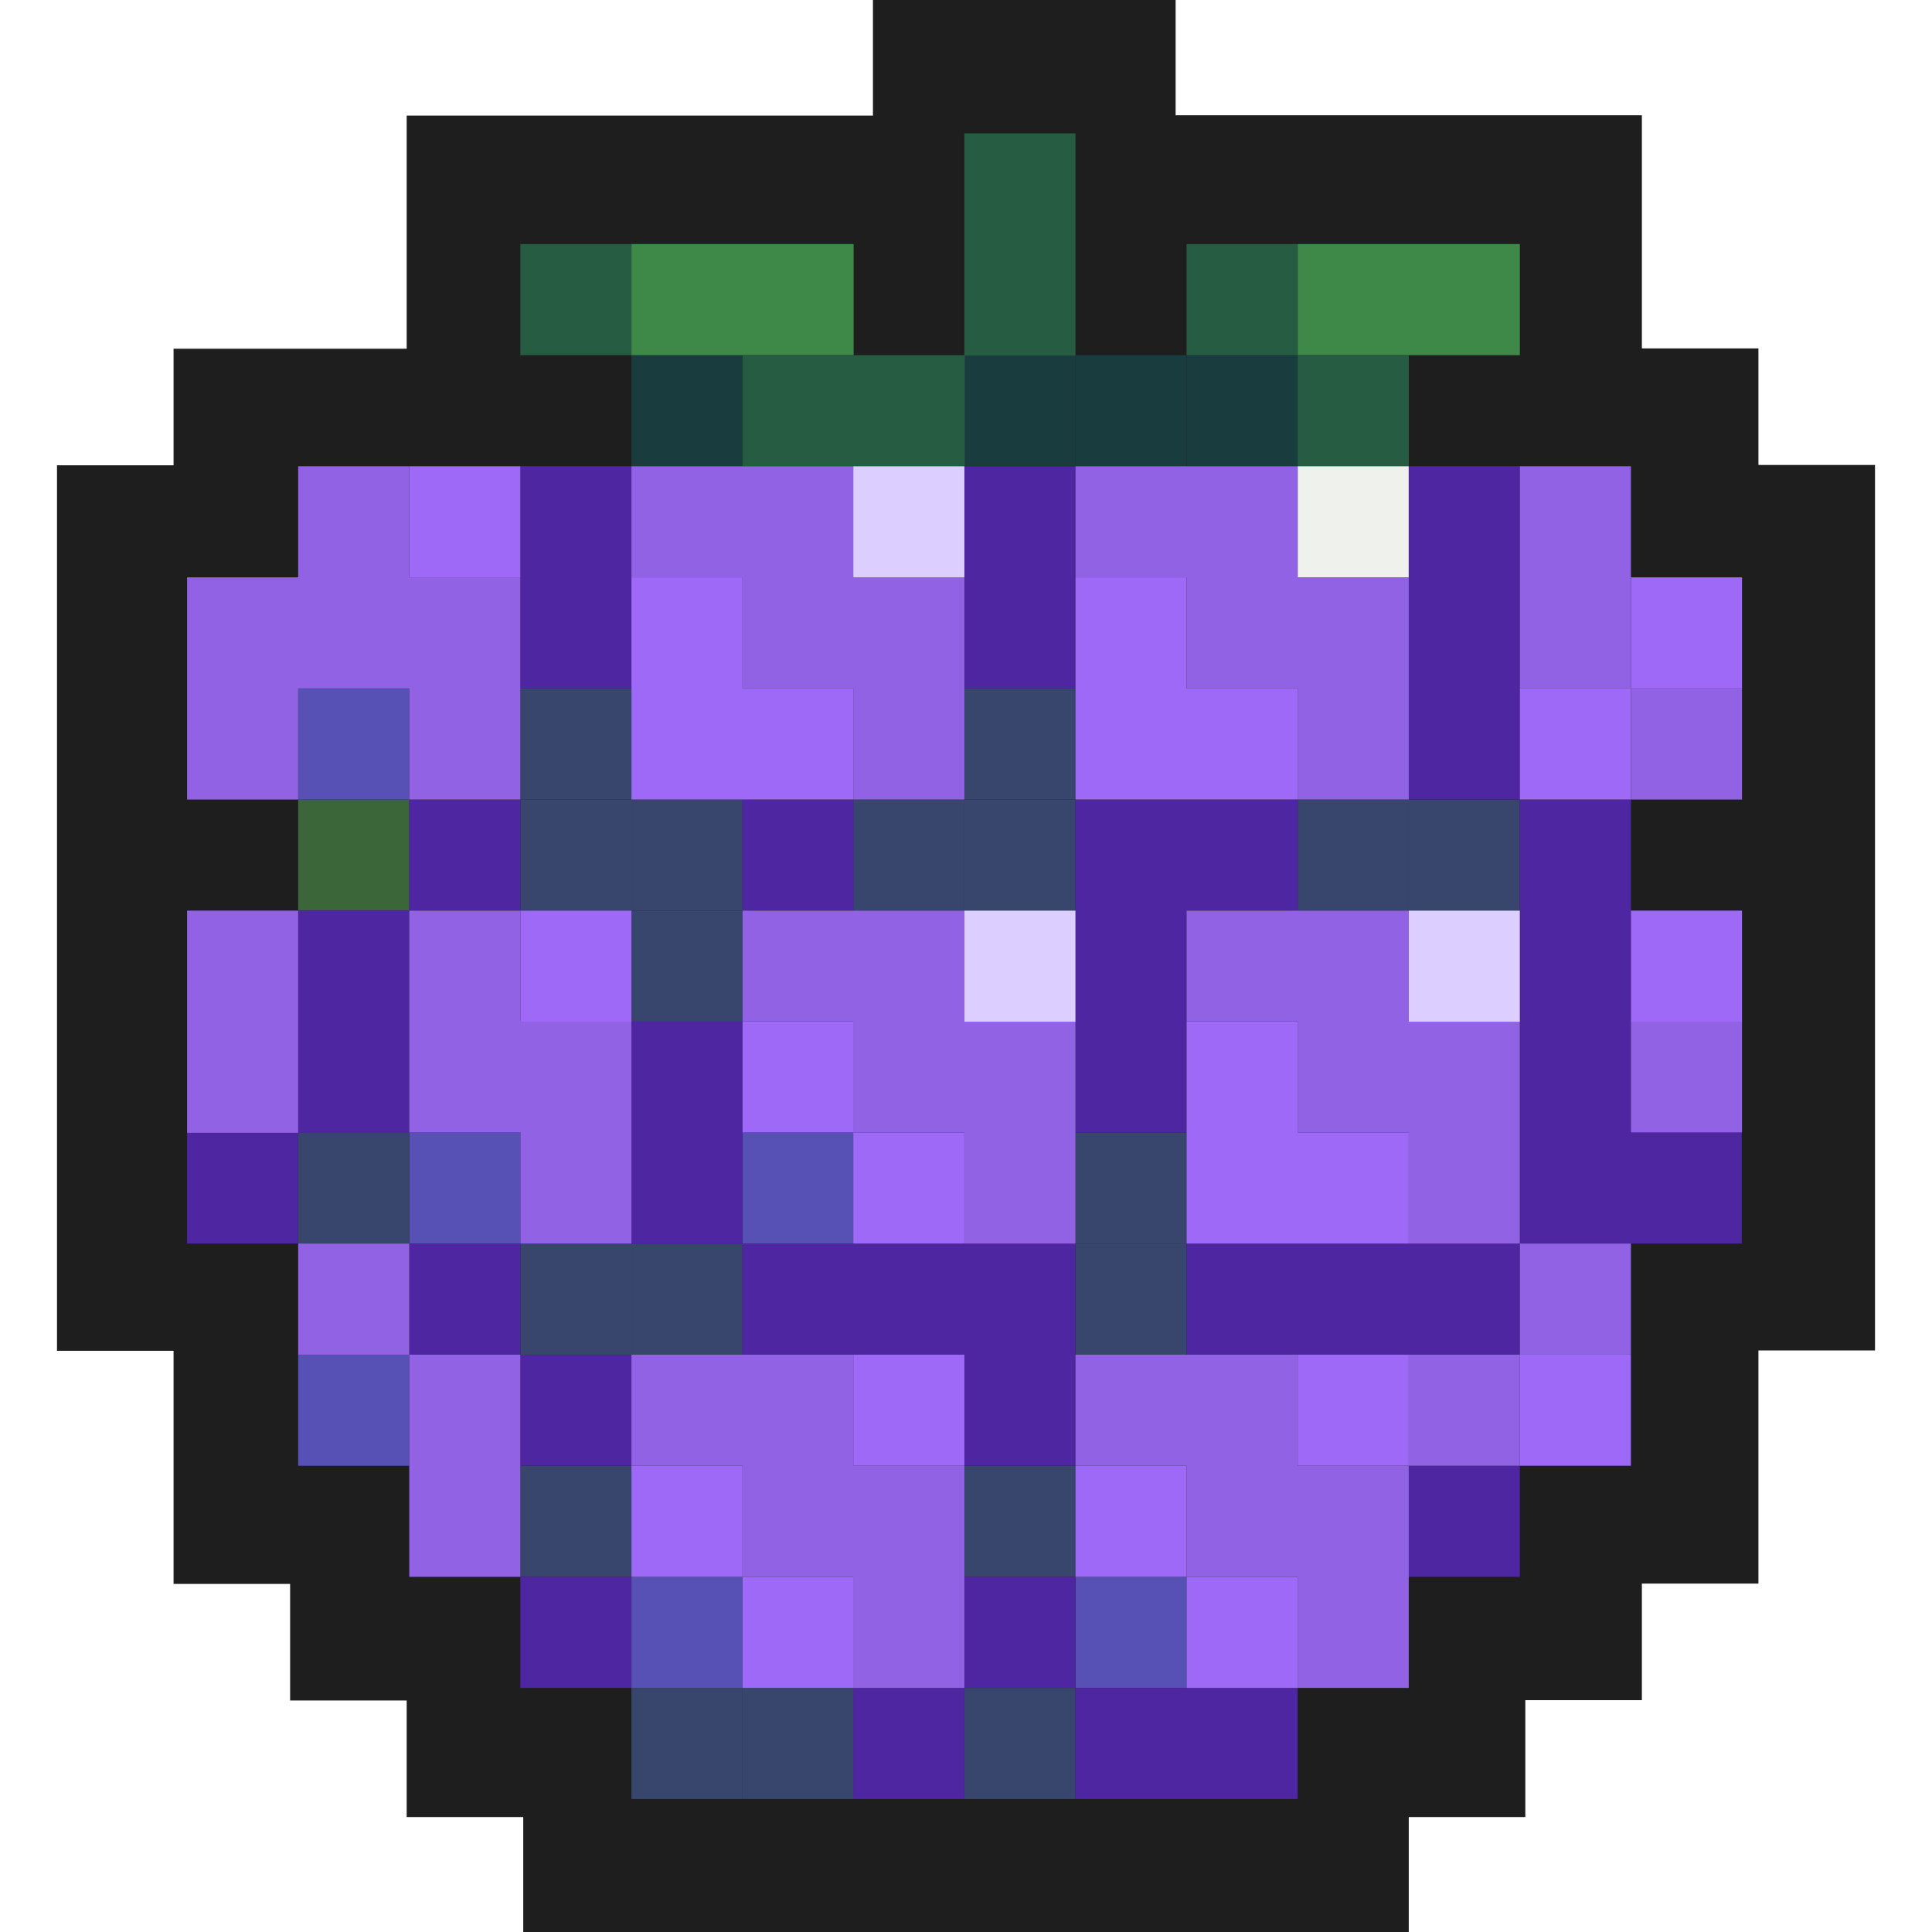 <?xml version="1.0" encoding="utf-8"?>
<!-- Generator: Adobe Illustrator 25.3.1, SVG Export Plug-In . SVG Version: 6.00 Build 0)  -->
<svg version="1.1" id="Layer_1" xmlns="http://www.w3.org/2000/svg" xmlns:xlink="http://www.w3.org/1999/xlink" x="0px" y="0px"
	 viewBox="0 0 60 60" style="enable-background:new 0 0 60 60;" xml:space="preserve" width="16" height="16">
<style type="text/css">
	.st0{fill:#1E1E1E;}
	.st1{fill:#38456C;}
	.st2{fill:#5750B5;}
	.st3{fill:#3A663A;}
	.st4{fill:#193C3E;}
	.st5{fill:#3E8948;}
	.st6{fill:#265C42;}
	.st7{fill:#EEF1EC;}
	.st8{fill:#4F26A2;}
	.st9{fill:#9163E4;}
	.st10{fill:#9D69F6;}
	.st11{fill:#DCCFFF;}
</style>
<polygon class="st0" points="55.34,14.44 54.61,14.44 54.61,13.71 54.61,10.82 51.72,10.82 50.99,10.82 50.99,10.09 50.99,6.47 
	50.99,3.58 48.1,3.58 40.86,3.58 37.24,3.58 36.51,3.58 36.51,2.85 36.51,-0.03 33.62,-0.03 30,-0.03 27.11,-0.03 27.11,2.86 
	27.11,3.59 26.38,3.59 19.14,3.59 15.52,3.59 12.63,3.59 12.63,6.48 12.63,10.1 12.63,10.83 11.9,10.83 8.28,10.83 5.39,10.83 
	5.39,13.72 5.39,14.45 4.66,14.45 1.77,14.45 1.77,17.34 1.77,24.58 1.77,27.47 1.77,28.2 1.77,35.44 1.77,39.06 1.77,41.95 
	4.66,41.95 5.39,41.95 5.39,42.68 5.39,46.3 5.39,49.19 8.28,49.19 9.01,49.19 9.01,49.92 9.01,52.81 11.9,52.81 12.63,52.81 
	12.63,53.54 12.63,56.43 15.52,56.43 16.25,56.43 16.25,57.16 16.25,60.05 19.14,60.05 22.76,60.05 26.38,60.05 30,60.05 
	33.62,60.05 40.86,60.05 43.75,60.05 43.75,57.16 43.75,56.43 44.48,56.43 47.37,56.43 47.37,53.54 47.37,52.8 48.1,52.8 
	50.99,52.8 50.99,49.91 50.99,49.18 51.72,49.18 54.61,49.18 54.61,46.29 54.61,42.67 54.61,41.94 55.34,41.94 58.23,41.94 
	58.23,39.05 58.23,35.43 58.23,31.81 58.23,28.19 58.23,27.46 58.23,24.57 58.23,20.95 58.23,17.33 58.23,14.44 "/>
<g>
	<rect x="29.95" y="52.42" class="st1" width="3.45" height="3.45"/>
	<rect x="23.06" y="52.42" class="st1" width="3.45" height="3.45"/>
	<rect x="19.61" y="52.42" class="st1" width="3.45" height="3.45"/>
	<rect x="33.4" y="48.97" class="st2" width="3.45" height="3.45"/>
	<rect x="19.61" y="48.97" class="st2" width="3.45" height="3.45"/>
	<rect x="29.95" y="45.52" class="st1" width="3.45" height="3.45"/>
	<rect x="16.16" y="45.52" class="st1" width="3.45" height="3.45"/>
	<rect x="9.26" y="42.07" class="st2" width="3.45" height="3.45"/>
	<rect x="33.4" y="38.62" class="st1" width="3.45" height="3.45"/>
	<rect x="19.61" y="38.62" class="st1" width="3.45" height="3.45"/>
	<rect x="16.16" y="38.62" class="st1" width="3.45" height="3.45"/>
	<rect x="33.4" y="35.17" class="st1" width="3.45" height="3.45"/>
	<rect x="23.06" y="35.17" class="st2" width="3.45" height="3.45"/>
	<rect x="12.71" y="35.17" class="st2" width="3.45" height="3.45"/>
	<rect x="9.26" y="35.17" class="st1" width="3.45" height="3.45"/>
	<rect x="19.61" y="28.28" class="st1" width="3.45" height="3.45"/>
	<rect x="43.75" y="24.83" class="st1" width="3.45" height="3.45"/>
	<rect x="40.3" y="24.83" class="st1" width="3.45" height="3.45"/>
	<rect x="29.95" y="24.83" class="st1" width="3.45" height="3.45"/>
	<rect x="26.5" y="24.83" class="st1" width="3.45" height="3.45"/>
	<rect x="19.61" y="24.83" class="st1" width="3.45" height="3.45"/>
	<rect x="16.16" y="24.83" class="st1" width="3.45" height="3.45"/>
	<rect x="9.26" y="24.83" class="st3" width="3.45" height="3.45"/>
	<rect x="29.95" y="21.38" class="st1" width="3.45" height="3.45"/>
	<rect x="16.16" y="21.38" class="st1" width="3.45" height="3.45"/>
	<rect x="9.26" y="21.38" class="st2" width="3.45" height="3.45"/>
	<rect x="36.85" y="11.03" class="st4" width="3.45" height="3.45"/>
	<rect x="33.4" y="11.03" class="st4" width="3.45" height="3.45"/>
	<rect x="29.95" y="11.03" class="st4" width="3.45" height="3.45"/>
	<rect x="19.61" y="11.03" class="st4" width="3.45" height="3.45"/>
	<rect x="40.3" y="7.58" class="st5" width="6.9" height="3.45"/>
	<rect x="19.61" y="7.58" class="st5" width="6.9" height="3.45"/>
	<rect x="40.3" y="11.03" class="st6" width="3.45" height="3.45"/>
	<rect x="23.06" y="11.03" class="st6" width="6.9" height="3.45"/>
	<rect x="36.85" y="7.58" class="st6" width="3.45" height="3.45"/>
	<rect x="16.16" y="7.58" class="st6" width="3.45" height="3.45"/>
	<rect x="29.95" y="4.14" class="st6" width="3.45" height="6.9"/>
	<rect x="40.3" y="14.48" class="st7" width="3.45" height="3.45"/>
	<rect x="33.4" y="52.42" class="st8" width="6.9" height="3.45"/>
	<rect x="26.5" y="52.42" class="st8" width="3.45" height="3.45"/>
	<rect x="29.95" y="48.97" class="st8" width="3.45" height="3.45"/>
	<rect x="16.16" y="48.97" class="st8" width="3.45" height="3.45"/>
	<rect x="43.75" y="45.52" class="st8" width="3.45" height="3.45"/>
	<rect x="16.16" y="42.07" class="st8" width="3.45" height="3.45"/>
	<rect x="36.85" y="38.62" class="st8" width="10.35" height="3.45"/>
	<polygon class="st8" points="29.95,42.07 29.95,45.52 33.4,45.52 33.4,38.62 23.06,38.62 23.06,42.07 	"/>
	<rect x="12.71" y="38.62" class="st8" width="3.45" height="3.45"/>
	<rect x="5.81" y="35.17" class="st8" width="3.45" height="3.45"/>
	<polygon class="st8" points="50.65,24.83 47.2,24.83 47.2,38.62 54.09,38.62 54.09,35.17 50.65,35.17 	"/>
	<rect x="19.61" y="31.72" class="st8" width="3.45" height="6.9"/>
	<rect x="9.26" y="28.28" class="st8" width="3.45" height="6.9"/>
	<polygon class="st8" points="33.4,35.17 36.85,35.17 36.85,28.28 40.3,28.28 40.3,24.83 33.4,24.83 	"/>
	<rect x="23.06" y="24.83" class="st8" width="3.45" height="3.45"/>
	<rect x="12.71" y="24.83" class="st8" width="3.45" height="3.45"/>
	<rect x="43.75" y="14.48" class="st8" width="3.45" height="10.35"/>
	<rect x="29.95" y="14.48" class="st8" width="3.45" height="6.9"/>
	<rect x="16.16" y="14.48" class="st8" width="3.45" height="6.9"/>
	<rect x="43.75" y="42.07" class="st9" width="3.45" height="3.45"/>
	<polygon class="st9" points="40.3,42.07 33.4,42.07 33.4,45.52 36.85,45.52 36.85,48.97 40.3,48.97 40.3,52.42 43.75,52.42 
		43.75,45.52 40.3,45.52 	"/>
	<polygon class="st9" points="26.5,42.07 19.61,42.07 19.61,45.52 23.06,45.52 23.06,48.97 26.5,48.97 26.5,52.42 29.95,52.42 
		29.95,45.52 26.5,45.52 	"/>
	<rect x="12.71" y="42.07" class="st9" width="3.45" height="6.9"/>
	<rect x="47.2" y="38.62" class="st9" width="3.45" height="3.45"/>
	<rect x="9.26" y="38.62" class="st9" width="3.45" height="3.45"/>
	<polygon class="st9" points="33.4,38.62 33.4,31.72 29.95,31.72 29.95,28.28 23.06,28.28 23.06,31.72 26.5,31.72 26.5,35.17 
		29.95,35.17 29.95,38.62 	"/>
	<polygon class="st9" points="19.61,38.62 19.61,31.72 16.16,31.72 16.16,28.28 12.71,28.28 12.71,35.17 16.16,35.17 16.16,38.62 	
		"/>
	<rect x="50.65" y="31.72" class="st9" width="3.45" height="3.45"/>
	<polygon class="st9" points="47.2,31.72 43.75,31.72 43.75,28.28 36.85,28.28 36.85,31.72 40.3,31.72 40.3,35.17 43.75,35.17 
		43.75,38.62 47.2,38.62 	"/>
	<rect x="5.81" y="28.28" class="st9" width="3.45" height="6.9"/>
	<rect x="50.65" y="21.38" class="st9" width="3.45" height="3.45"/>
	<polygon class="st9" points="43.75,24.83 43.75,17.93 40.3,17.93 40.3,14.48 33.4,14.48 33.4,17.93 36.85,17.93 36.85,21.38 
		40.3,21.38 40.3,24.83 	"/>
	<polygon class="st9" points="9.26,21.38 12.71,21.38 12.71,24.83 16.16,24.83 16.16,17.93 12.71,17.93 12.71,14.48 9.26,14.48 
		9.26,17.93 5.81,17.93 5.81,24.83 9.26,24.83 	"/>
	<polygon class="st9" points="23.06,21.38 26.5,21.38 26.5,24.83 29.95,24.83 29.95,17.93 26.5,17.93 26.5,14.48 19.61,14.48 
		19.61,17.93 23.06,17.93 	"/>
	<rect x="47.2" y="14.48" class="st9" width="3.45" height="6.9"/>
	<rect x="36.85" y="48.97" class="st10" width="3.45" height="3.45"/>
	<rect x="23.06" y="48.97" class="st10" width="3.45" height="3.45"/>
	<rect x="33.4" y="45.52" class="st10" width="3.45" height="3.45"/>
	<rect x="19.61" y="45.52" class="st10" width="3.45" height="3.45"/>
	<rect x="47.2" y="42.07" class="st10" width="3.45" height="3.45"/>
	<rect x="40.3" y="42.07" class="st10" width="3.45" height="3.45"/>
	<rect x="26.5" y="42.07" class="st10" width="3.45" height="3.45"/>
	<rect x="26.5" y="35.17" class="st10" width="3.45" height="3.45"/>
	<polygon class="st10" points="40.3,31.72 36.85,31.72 36.85,38.62 43.75,38.62 43.75,35.17 40.3,35.17 	"/>
	<rect x="23.06" y="31.72" class="st10" width="3.45" height="3.45"/>
	<rect x="50.65" y="28.28" class="st10" width="3.45" height="3.45"/>
	<rect x="16.16" y="28.28" class="st10" width="3.45" height="3.45"/>
	<rect x="47.2" y="21.38" class="st10" width="3.45" height="3.45"/>
	<polygon class="st10" points="40.3,24.83 40.3,21.38 36.85,21.38 36.85,17.93 33.4,17.93 33.4,24.83 	"/>
	<polygon class="st10" points="26.5,24.83 26.5,21.38 23.06,21.38 23.06,17.93 19.61,17.93 19.61,24.83 	"/>
	<rect x="50.65" y="17.93" class="st10" width="3.45" height="3.45"/>
	<rect x="12.71" y="14.48" class="st10" width="3.45" height="3.45"/>
	<rect x="43.75" y="28.28" class="st11" width="3.45" height="3.45"/>
	<rect x="29.95" y="28.28" class="st11" width="3.45" height="3.45"/>
	<rect x="26.5" y="14.48" class="st11" width="3.45" height="3.45"/>
</g>
</svg>
